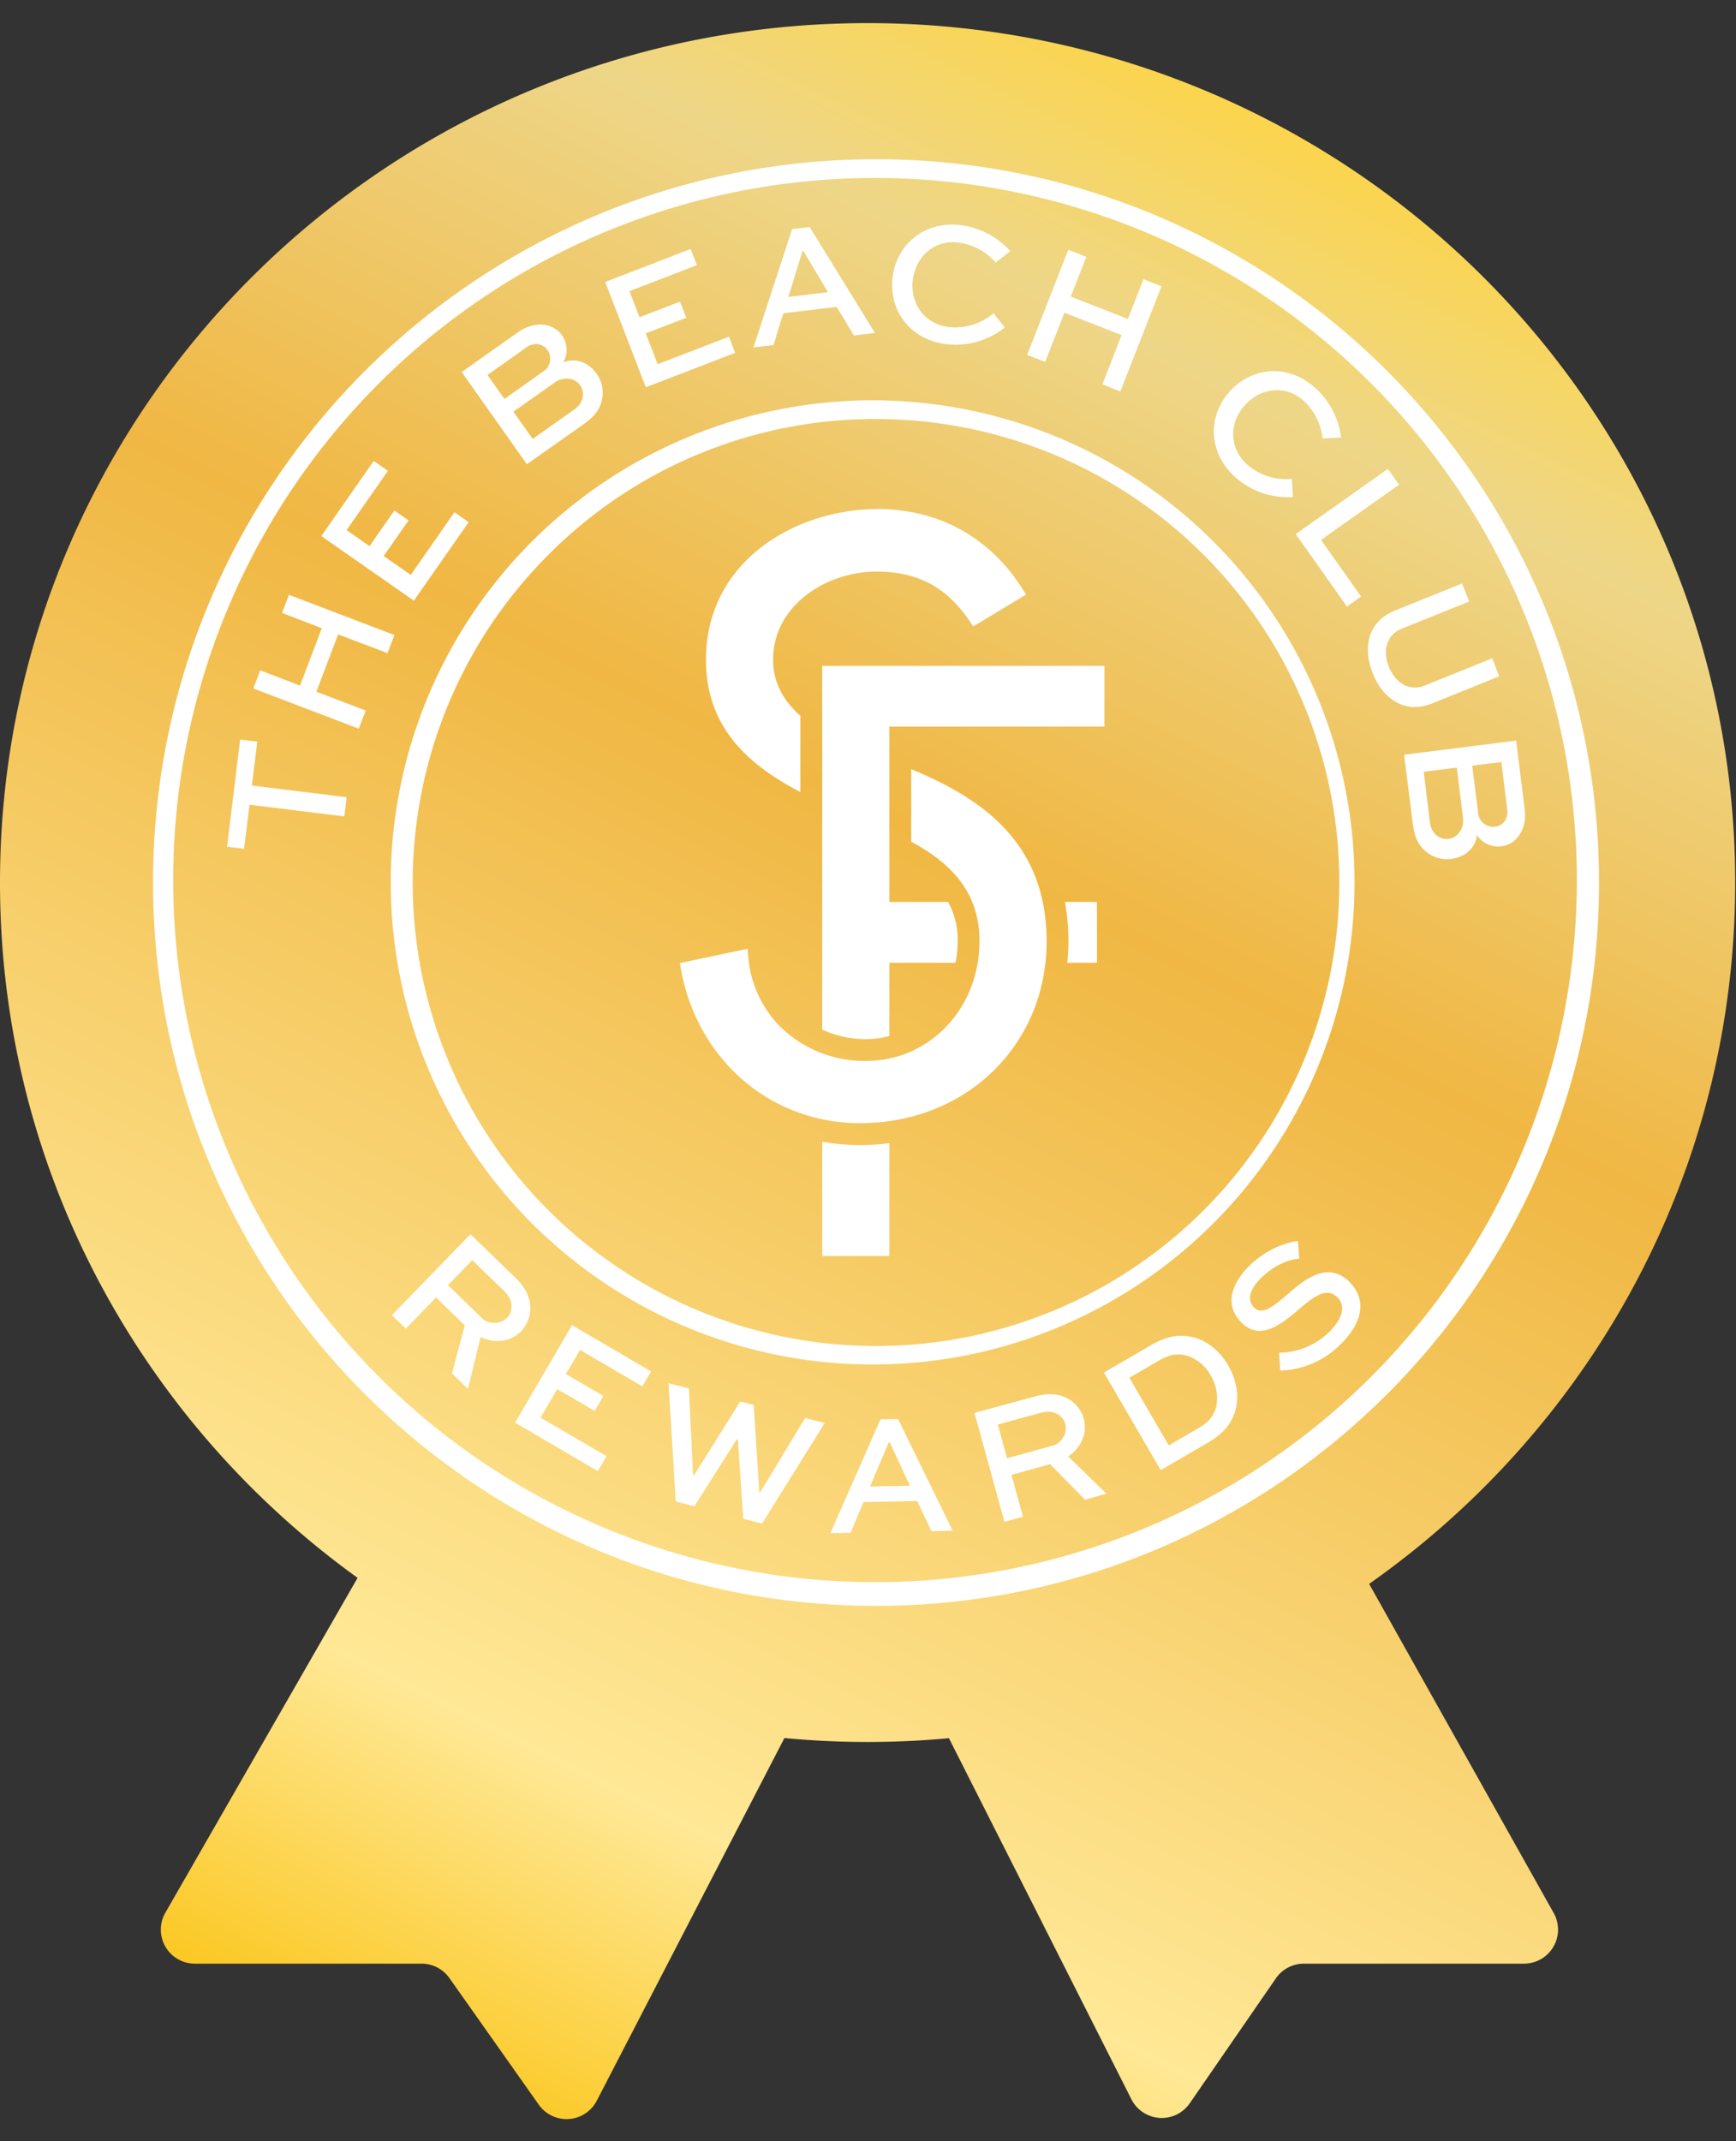 <svg aria-label="Gold Reward icon" class="icon icon-reward-beach-club-gold icon--solid" viewBox="0 0 73 90" fill="none" xmlns="http://www.w3.org/2000/svg"><rect x="0" y="0" width="73" height="90" fill="#333333" stroke="none"/><path fill-rule="evenodd" clip-rule="evenodd" d="M57.573 66.577c9.315-6.545 15.393-17.31 15.393-29.481C72.966 17.145 56.632.971 36.483.971 16.334.97 0 17.145 0 37.096c0 12.015 5.924 22.66 15.037 29.227L6.954 80.397a1.43 1.43 0 0 0 1.24 2.143h9.535c.465 0 .9.226 1.169.606l3.757 5.321a1.43 1.43 0 0 0 2.44-.167l7.89-15.243a37.309 37.309 0 0 0 6.919.007l7.672 15.176a1.43 1.43 0 0 0 2.455.167l3.62-5.248a1.43 1.43 0 0 1 1.177-.619h9.257a1.43 1.43 0 0 0 1.248-2.13l-7.76-13.833Z" fill="url(#goldGradient)"/><path d="M33.655 33.291v-3.206c-.768-.677-1.145-1.458-1.145-2.357 0-2.29 2.253-3.702 4.34-3.702 1.747 0 2.963.65 3.942 2.108l.132.197 2.222-1.34-.135-.214c-1.366-2.176-3.53-3.379-6.092-3.379-3.505 0-7.232 2.219-7.232 6.33-.002 2.843 1.771 4.423 3.968 5.563ZM38.316 32.33v3.05c1.562.838 2.873 2.035 2.873 4.178 0 2.821-2.096 5.038-4.772 5.038a5.076 5.076 0 0 1-3.65-1.48 4.726 4.726 0 0 1-1.306-2.955l-.021-.281-.277.057-2.338.496-.236.05.042.238c.68 3.822 3.778 6.49 7.527 6.49 4.477 0 7.853-3.288 7.853-7.65-.004-4.202-2.813-6.04-5.695-7.23ZM36.155 48.132c-.53 0-1.06-.048-1.58-.144v4.808h2.822v-4.744c-.412.053-.827.08-1.242.08Z" fill="#fff"/><path d="M34.575 27.99V43.28c.578.265 1.208.4 1.844.398.33 0 .659-.042.978-.128v-3.078h2.782c.06-.3.091-.604.091-.91a3.228 3.228 0 0 0-.404-1.65h-2.47v-7.368h9.045V27.99H34.575ZM44.927 39.562c0 .305-.015.608-.045.909h1.246v-2.56h-1.349c.1.545.15 1.097.148 1.65Z" fill="#fff"/><path d="M36.839 7.48a29.512 29.512 0 1 1-.088 59.025 29.512 29.512 0 0 1 .088-59.025Zm0-.786c-16.792 0-30.403 13.612-30.403 30.403 0 16.79 13.61 30.403 30.403 30.403 16.791 0 30.401-13.613 30.401-30.403 0-16.791-13.61-30.403-30.401-30.403Z" fill="#fff"/><path d="M36.837 17.613A19.483 19.483 0 1 1 23.06 23.32a19.357 19.357 0 0 1 13.777-5.707Zm0-.785a20.264 20.264 0 1 0 0 40.527 20.264 20.264 0 0 0 0-40.527ZM9.548 35.59l.551-4.506.721.089-.229 1.846 3.988.49-.1.808-3.986-.491-.23 1.853-.715-.09Z" fill="#fff"/><path d="m15.086 30.63-4.434-1.692.29-.761 1.674.64.916-2.411-1.671-.643.29-.76 4.435 1.69-.29.76-2.077-.787-.916 2.41 2.078.792-.295.761ZM17.179 21.877l-1.044 1.495 1.138.793 1.838-2.633.596.417-2.304 3.3-3.892-2.716 2.205-3.158.596.417-1.738 2.49.965.673 1.045-1.495.595.417ZM22.155 19.513l-2.74-3.875 2.345-1.657c.438-.31.846-.376 1.17-.321a1.061 1.061 0 0 1 .759 1.57c.526-.212 1.062.005 1.398.48a1.352 1.352 0 0 1 .229 1.077c-.064.312-.211.646-.768 1.04l-2.393 1.686Zm-1.656-3.751.713 1.009 1.603-1.137a.636.636 0 0 0 .034-1.086.571.571 0 0 0-.209-.08.701.701 0 0 0-.538.157l-1.603 1.137Zm1.091 1.542.81 1.145 1.75-1.237a.83.83 0 0 0 .355-.518.695.695 0 0 0-.114-.505.653.653 0 0 0-.415-.259.823.823 0 0 0-.633.137l-1.753 1.237ZM28.859 13.358l-1.703.656.5 1.295 2.996-1.155.26.677-3.755 1.449-1.706-4.428 3.592-1.384.261.678-2.834 1.092.423 1.098 1.701-.656.265.678ZM33.31 9.63l.736-.087 2.747 4.453-.887.105-.721-1.202-2.247.27-.412 1.336-.843.1L33.31 9.63Zm-.16 2.852 1.667-.197-1.03-1.73h-.042l-.595 1.927ZM42.252 13.764a3.305 3.305 0 0 1-2.441.704c-1.551-.186-2.442-1.426-2.277-2.813.163-1.363 1.331-2.373 2.839-2.192a3.351 3.351 0 0 1 2.109 1.093l-.614.477a2.534 2.534 0 0 0-1.567-.84c-1.03-.124-1.8.604-1.917 1.578-.117.974.474 1.856 1.528 1.977a2.468 2.468 0 0 0 1.862-.58l.478.596ZM43.192 14.918l1.73-4.419.758.298-.654 1.67 2.405.941.653-1.671.758.296-1.73 4.42-.756-.297.808-2.071-2.404-.941-.81 2.07-.758-.296ZM54.368 20.891a3.304 3.304 0 0 1-2.404-.816c-1.167-1.04-1.19-2.567-.262-3.609.928-1.042 2.448-1.188 3.582-.18a3.354 3.354 0 0 1 1.108 2.104l-.777.04a2.537 2.537 0 0 0-.801-1.59c-.776-.688-1.823-.532-2.475.2-.653.734-.672 1.796.12 2.501a2.474 2.474 0 0 0 1.863.587l.046.763ZM58.832 20.374l-3.282 2.32 1.683 2.382-.594.418-2.152-3.044 3.875-2.74.47.664ZM63.043 28.428l-2.835 1.145c-1.085.438-2.035-.147-2.481-1.268-.447-1.12-.174-2.193.916-2.633l2.835-1.145.305.755-2.836 1.144c-.66.267-.812.94-.543 1.603.27.664.849 1.053 1.51.787l2.835-1.145.294.757ZM59.044 31.723l4.71-.591.357 2.848c.067.534-.067.924-.27 1.184a1.06 1.06 0 0 1-1.736-.069c-.061.566-.505.936-1.082 1.009a1.356 1.356 0 0 1-1.057-.307c-.245-.204-.472-.491-.556-1.169l-.366-2.905Zm2.215.542-1.391.175.262 2.126c.02.217.123.417.29.558a.655.655 0 0 0 .924-.109.822.822 0 0 0 .177-.623l-.262-2.127Zm1.875-.234-1.226.153.245 1.954a.64.64 0 0 0 .724.612.58.58 0 0 0 .383-.217.71.71 0 0 0 .114-.55l-.24-1.952ZM16.478 55.285l3.304-3.406 1.881 1.818c.458.44.645.87.636 1.316a1.374 1.374 0 0 1-.392.947c-.444.457-1.087.515-1.697.247l-.532 2.175-.672-.653.54-2.016-1.21-1.174-1.27 1.31-.588-.564Zm3.382-2.317-1.021 1.053 1.396 1.356a.774.774 0 0 0 1.085.02.675.675 0 0 0 .189-.476c0-.324-.173-.522-.355-.698l-1.294-1.255ZM25.006 59.307l-1.576-.916-.7 1.199 2.775 1.618-.366.628-3.477-2.037 2.391-4.098 3.326 1.946-.366.627-2.623-1.53-.593 1.016 1.575.916-.366.63ZM28.97 58.36l.172 3.642.042.01 1.946-3.104.563.144.235 3.663.041.01 1.886-3.12.824.21-2.633 4.225-.79-.2-.228-3.332-.042-.012-1.786 2.818-.784-.202-.305-4.97.86.218ZM37.025 59.663l.74-.014 2.296 4.694-.894.019-.599-1.269-2.258.046-.542 1.289-.85.017 2.107-4.782Zm-.438 2.821 1.678-.032-.85-1.823h-.044l-.785 1.855ZM42.238 63.97l-1.259-4.58 2.519-.686c.61-.168 1.077-.115 1.457.114.303.183.525.476.617.818.17.615-.109 1.197-.649 1.586l1.603 1.564-.903.249-1.465-1.489-1.625.447.483 1.758-.778.219Zm-.279-4.09.388 1.414 1.878-.516a.774.774 0 0 0 .572-.924.687.687 0 0 0-.314-.404c-.279-.164-.536-.114-.781-.048l-1.743.477ZM48.81 61.795l-2.388-4.101 1.966-1.145c.742-.432 1.277-.466 1.826-.33.584.164 1.086.578 1.432 1.175.359.616.47 1.298.301 1.903-.169.518-.43.922-1.17 1.354l-1.968 1.144Zm1.569-1.754c.52-.303.627-.526.756-.87a1.815 1.815 0 0 0-.222-1.35 1.76 1.76 0 0 0-1.022-.843c-.357-.079-.653-.082-1.169.218l-1.23.717 1.655 2.845 1.232-.717ZM54.636 52.912c-.355.012-.994.204-1.616.816-.403.397-.633.88-.281 1.237.351.357.88-.115 1.428-.58.646-.556 1.66-1.433 2.589-.49.801.818.434 1.807-.374 2.602a3.723 3.723 0 0 1-2.548 1.112l-.046-.75a3.049 3.049 0 0 0 2.107-.872c.503-.496.733-1.06.355-1.443-.418-.424-.893-.129-1.53.406-.801.687-1.707 1.457-2.518.639-.812-.82-.284-1.77.336-2.383.716-.704 1.565-.99 2.044-1.043l.054.749Z" fill="#fff"/><defs><linearGradient id="goldGradient" x1="10.015" y1="83.236" x2="51.237" y2=".836" gradientUnits="userSpaceOnUse"><stop stop-color="#FBC926"/><stop offset=".154" stop-color="#FFE896"/><stop offset=".608" stop-color="#F0B743"/><stop offset=".854" stop-color="#EED688"/><stop offset="1" stop-color="#FFD53E"/></linearGradient></defs></svg>
